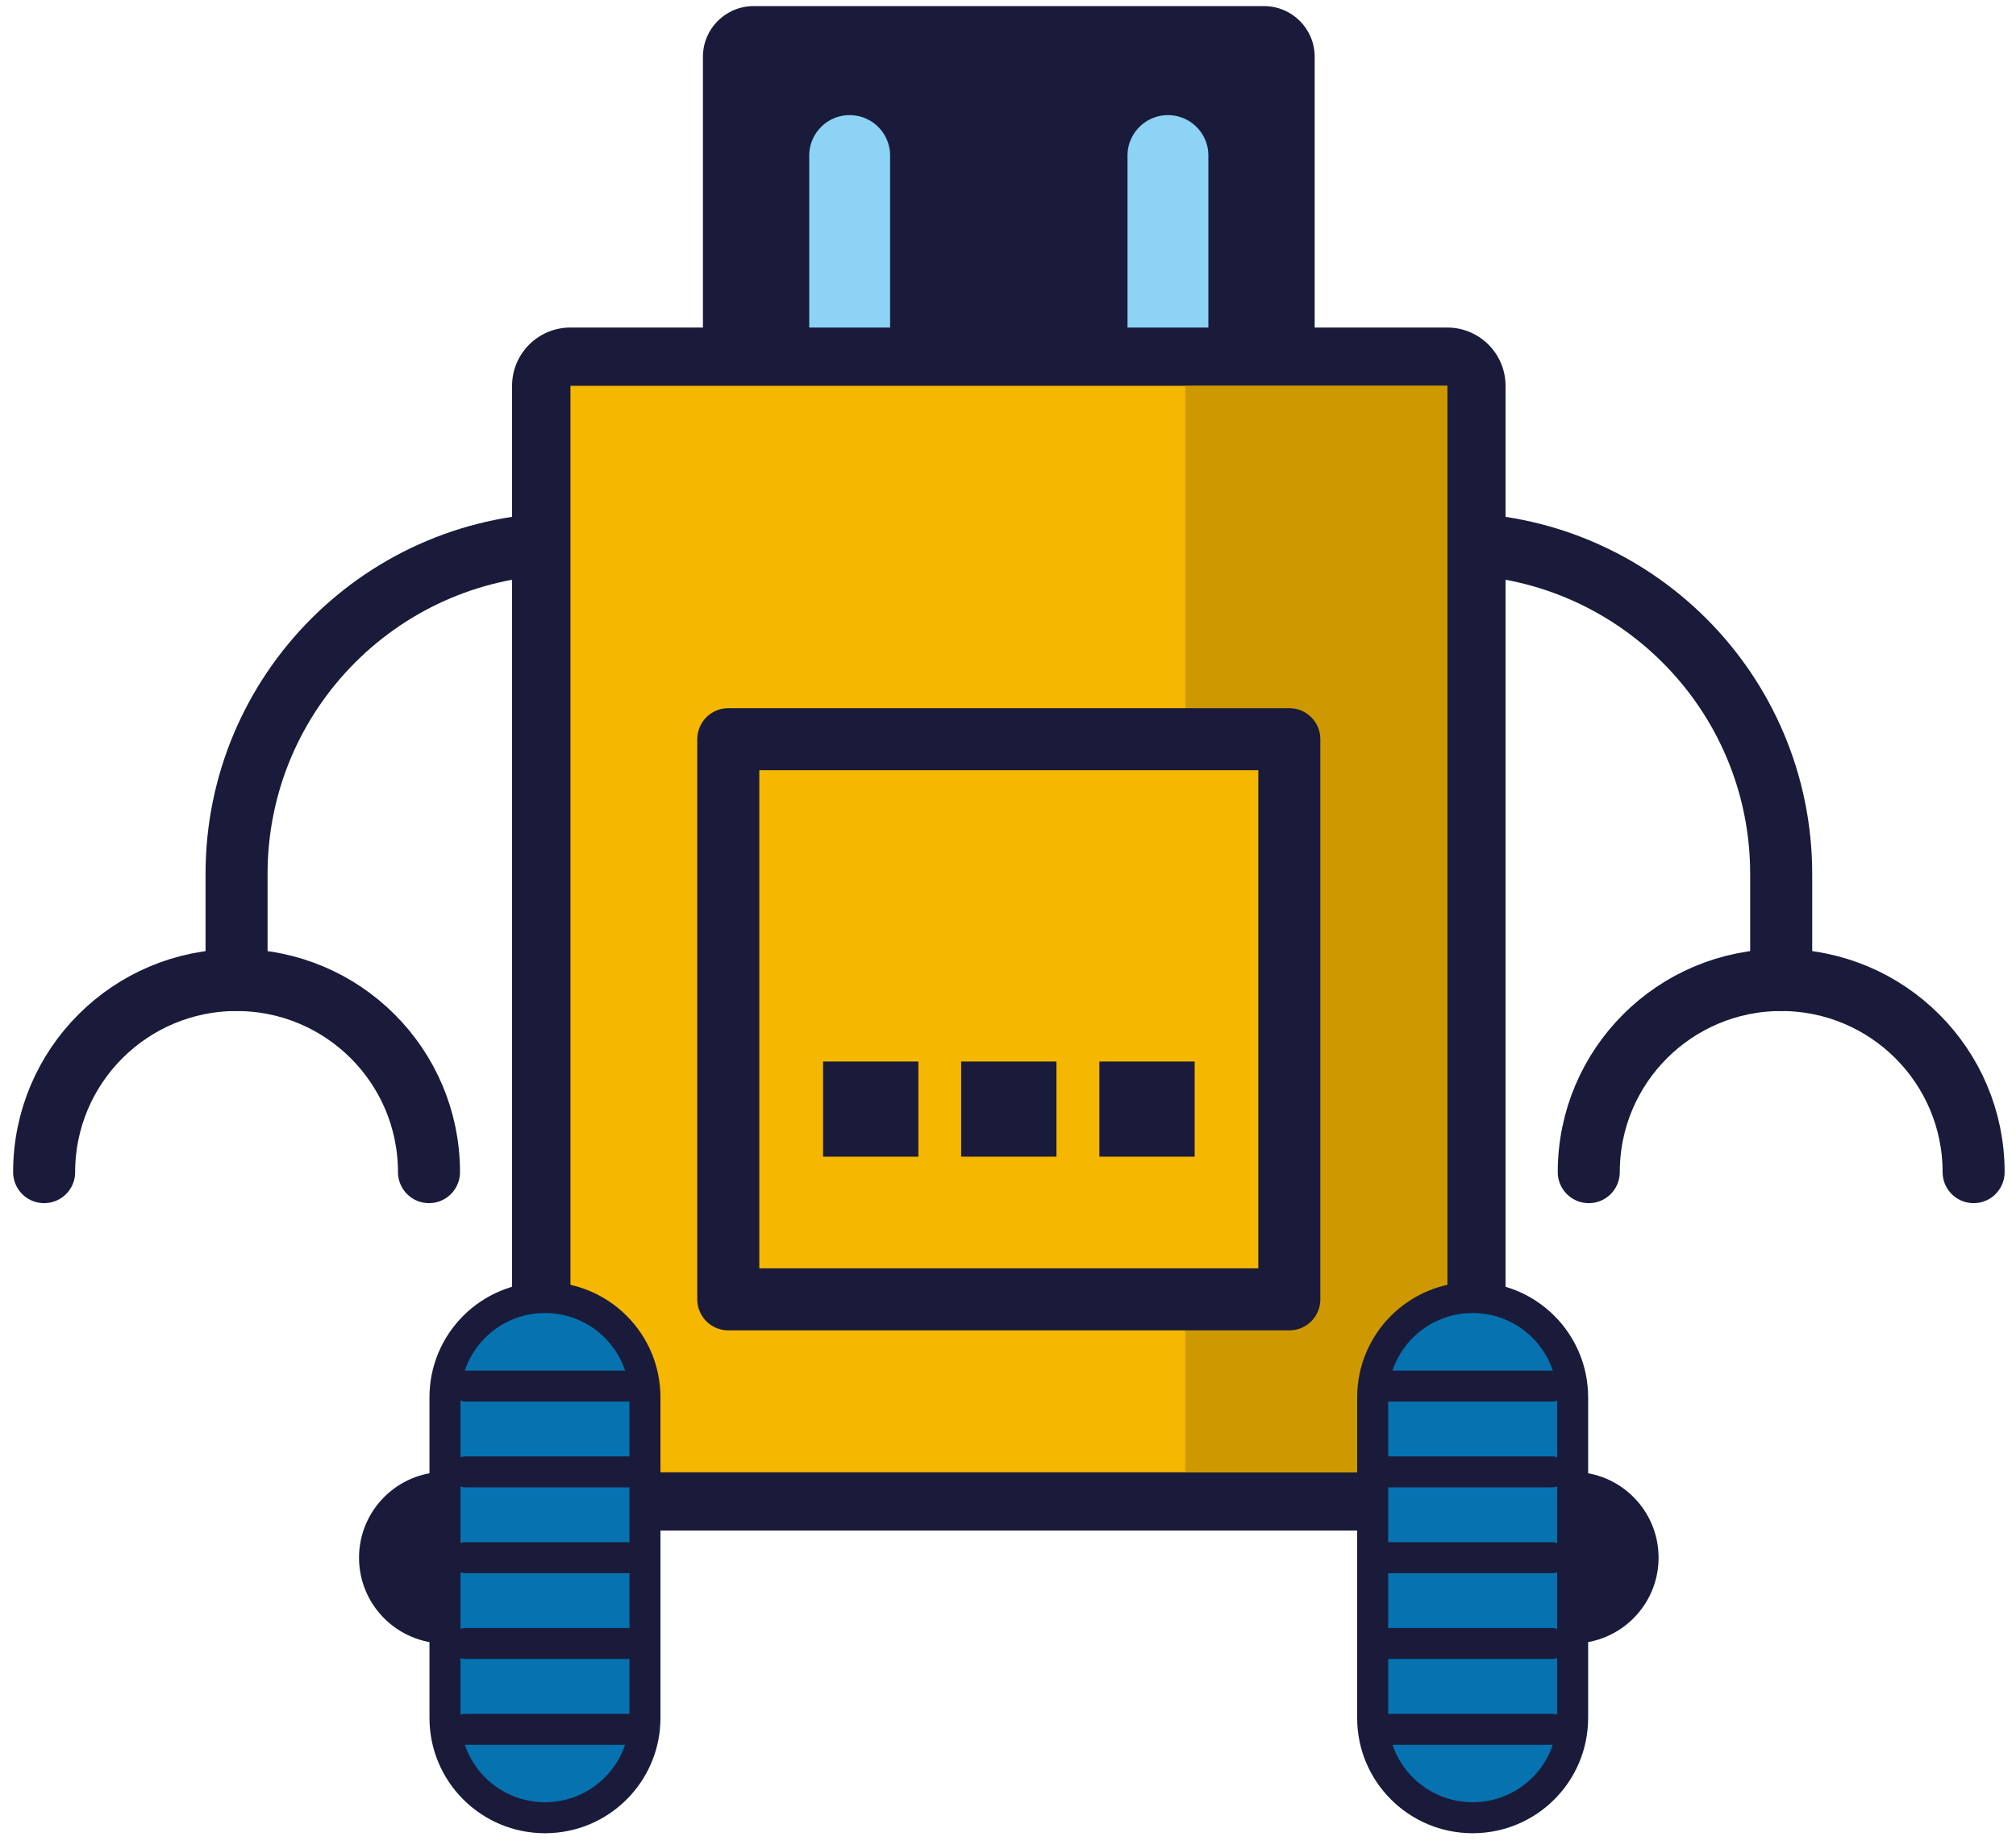 <svg width="130" height="119" viewBox="0 0 130 119" fill="none" xmlns="http://www.w3.org/2000/svg">
<path d="M84.776 30.037C84.776 31.837 83.308 33.302 81.506 33.302H48.598C46.787 33.302 45.328 31.837 45.328 30.037V3.659C45.328 1.85 46.795 0.394 48.598 0.394H81.506C83.317 0.394 84.776 1.859 84.776 3.659V30.037Z" fill="#1A1B3A"/>
<path d="M59.397 21.582C59.397 24.118 57.334 26.186 54.786 26.186C52.245 26.186 50.183 24.127 50.183 21.582V10.029C50.183 7.493 52.245 5.425 54.786 5.425C57.334 5.425 59.397 7.484 59.397 10.029V21.582Z" fill="#8CD3F6" stroke="#1A1B3A" stroke-width="4" stroke-miterlimit="10" stroke-linecap="round" stroke-linejoin="round"/>
<path d="M79.921 21.582C79.921 24.118 77.859 26.186 75.31 26.186C72.77 26.186 70.707 24.127 70.707 21.582V10.029C70.707 7.493 72.77 5.425 75.31 5.425C77.859 5.425 79.921 7.484 79.921 10.029V21.582Z" fill="#8CD3F6" stroke="#1A1B3A" stroke-width="4" stroke-miterlimit="10" stroke-linecap="round" stroke-linejoin="round"/>
<path d="M15.254 63.196V56.356C15.254 44.595 24.795 35.06 36.575 35.06H93.529C105.309 35.06 114.858 44.595 114.858 56.356V63.196" stroke="#1A1B3A" stroke-width="4" stroke-miterlimit="10" stroke-linecap="round" stroke-linejoin="round"/>
<path d="M102.45 75.586C102.45 68.746 108 63.196 114.858 63.196C121.708 63.196 127.267 68.738 127.267 75.586" stroke="#1A1B3A" stroke-width="4" stroke-miterlimit="10" stroke-linecap="round" stroke-linejoin="round"/>
<path d="M2.846 75.586C2.846 68.746 8.396 63.196 15.254 63.196C22.104 63.196 27.663 68.738 27.663 75.586" stroke="#1A1B3A" stroke-width="4" stroke-miterlimit="10" stroke-linecap="round" stroke-linejoin="round"/>
<path d="M36.785 96.816C35.745 96.816 34.907 95.978 34.907 94.94V24.88C34.907 23.842 35.754 23.005 36.785 23.005H93.319C94.359 23.005 95.197 23.851 95.197 24.88V94.94C95.197 95.978 94.35 96.816 93.319 96.816H36.785Z" fill="#F6B700"/>
<path d="M93.319 24.88V94.94H36.785V24.88H93.319ZM93.319 21.121H36.785C34.706 21.121 33.02 22.804 33.02 24.88V94.94C33.02 97.016 34.706 98.699 36.785 98.699H93.319C95.398 98.699 97.084 97.016 97.084 94.94V24.88C97.084 22.804 95.398 21.121 93.319 21.121Z" fill="#1A1B3A"/>
<path d="M93.328 24.88H76.433V94.94H93.328V24.88Z" fill="#CE9900"/>
<path d="M83.141 47.667H46.963V83.79H83.141V47.667Z" fill="#F6B700" stroke="#1A1B3A" stroke-width="4" stroke-miterlimit="10" stroke-linecap="round" stroke-linejoin="round"/>
<path d="M59.221 68.453H53.075V74.589H59.221V68.453Z" fill="#1A1B3A"/>
<path d="M68.125 68.453H61.979V74.589H68.125V68.453Z" fill="#1A1B3A"/>
<path d="M77.037 68.453H70.891V74.589H77.037V68.453Z" fill="#1A1B3A"/>
<path d="M106.952 100.449C106.952 103.504 104.47 105.982 101.41 105.982C98.35 105.982 95.868 103.504 95.868 100.449C95.868 97.393 98.35 94.915 101.41 94.915C104.479 94.915 106.952 97.393 106.952 100.449Z" fill="#1A1B3A"/>
<path d="M101.41 110.779C101.41 114.337 98.526 117.217 94.963 117.217C91.399 117.217 88.515 114.337 88.515 110.779V90.11C88.515 86.552 91.399 83.672 94.963 83.672C98.526 83.672 101.41 86.552 101.41 90.11V110.779Z" fill="#0673B0" stroke="#1A1B3A" stroke-width="2" stroke-miterlimit="10" stroke-linecap="round" stroke-linejoin="round"/>
<path d="M89.58 89.382H100.068" stroke="#1A1B3A" stroke-width="2" stroke-miterlimit="10" stroke-linecap="round" stroke-linejoin="round"/>
<path d="M89.58 94.915H100.068" stroke="#1A1B3A" stroke-width="2" stroke-miterlimit="10" stroke-linecap="round" stroke-linejoin="round"/>
<path d="M89.58 100.449H100.068" stroke="#1A1B3A" stroke-width="2" stroke-miterlimit="10" stroke-linecap="round" stroke-linejoin="round"/>
<path d="M89.58 105.982H100.068" stroke="#1A1B3A" stroke-width="2" stroke-miterlimit="10" stroke-linecap="round" stroke-linejoin="round"/>
<path d="M89.58 111.516H100.068" stroke="#1A1B3A" stroke-width="2" stroke-miterlimit="10" stroke-linecap="round" stroke-linejoin="round"/>
<path d="M23.152 100.449C23.152 103.504 25.634 105.982 28.694 105.982C31.754 105.982 34.236 103.504 34.236 100.449C34.236 97.393 31.754 94.915 28.694 94.915C25.634 94.915 23.152 97.393 23.152 100.449Z" fill="#1A1B3A"/>
<path d="M28.694 110.779C28.694 114.337 31.578 117.217 35.142 117.217C38.705 117.217 41.589 114.337 41.589 110.779V90.11C41.589 86.552 38.705 83.672 35.142 83.672C31.578 83.672 28.694 86.552 28.694 90.11V110.779Z" fill="#0673B0" stroke="#1A1B3A" stroke-width="2" stroke-miterlimit="10" stroke-linecap="round" stroke-linejoin="round"/>
<path d="M40.524 89.382H30.036" stroke="#1A1B3A" stroke-width="2" stroke-miterlimit="10" stroke-linecap="round" stroke-linejoin="round"/>
<path d="M40.524 94.915H30.036" stroke="#1A1B3A" stroke-width="2" stroke-miterlimit="10" stroke-linecap="round" stroke-linejoin="round"/>
<path d="M40.524 100.449H30.036" stroke="#1A1B3A" stroke-width="2" stroke-miterlimit="10" stroke-linecap="round" stroke-linejoin="round"/>
<path d="M40.524 105.982H30.036" stroke="#1A1B3A" stroke-width="2" stroke-miterlimit="10" stroke-linecap="round" stroke-linejoin="round"/>
<path d="M40.524 111.516H30.036" stroke="#1A1B3A" stroke-width="2" stroke-miterlimit="10" stroke-linecap="round" stroke-linejoin="round"/>
</svg>
